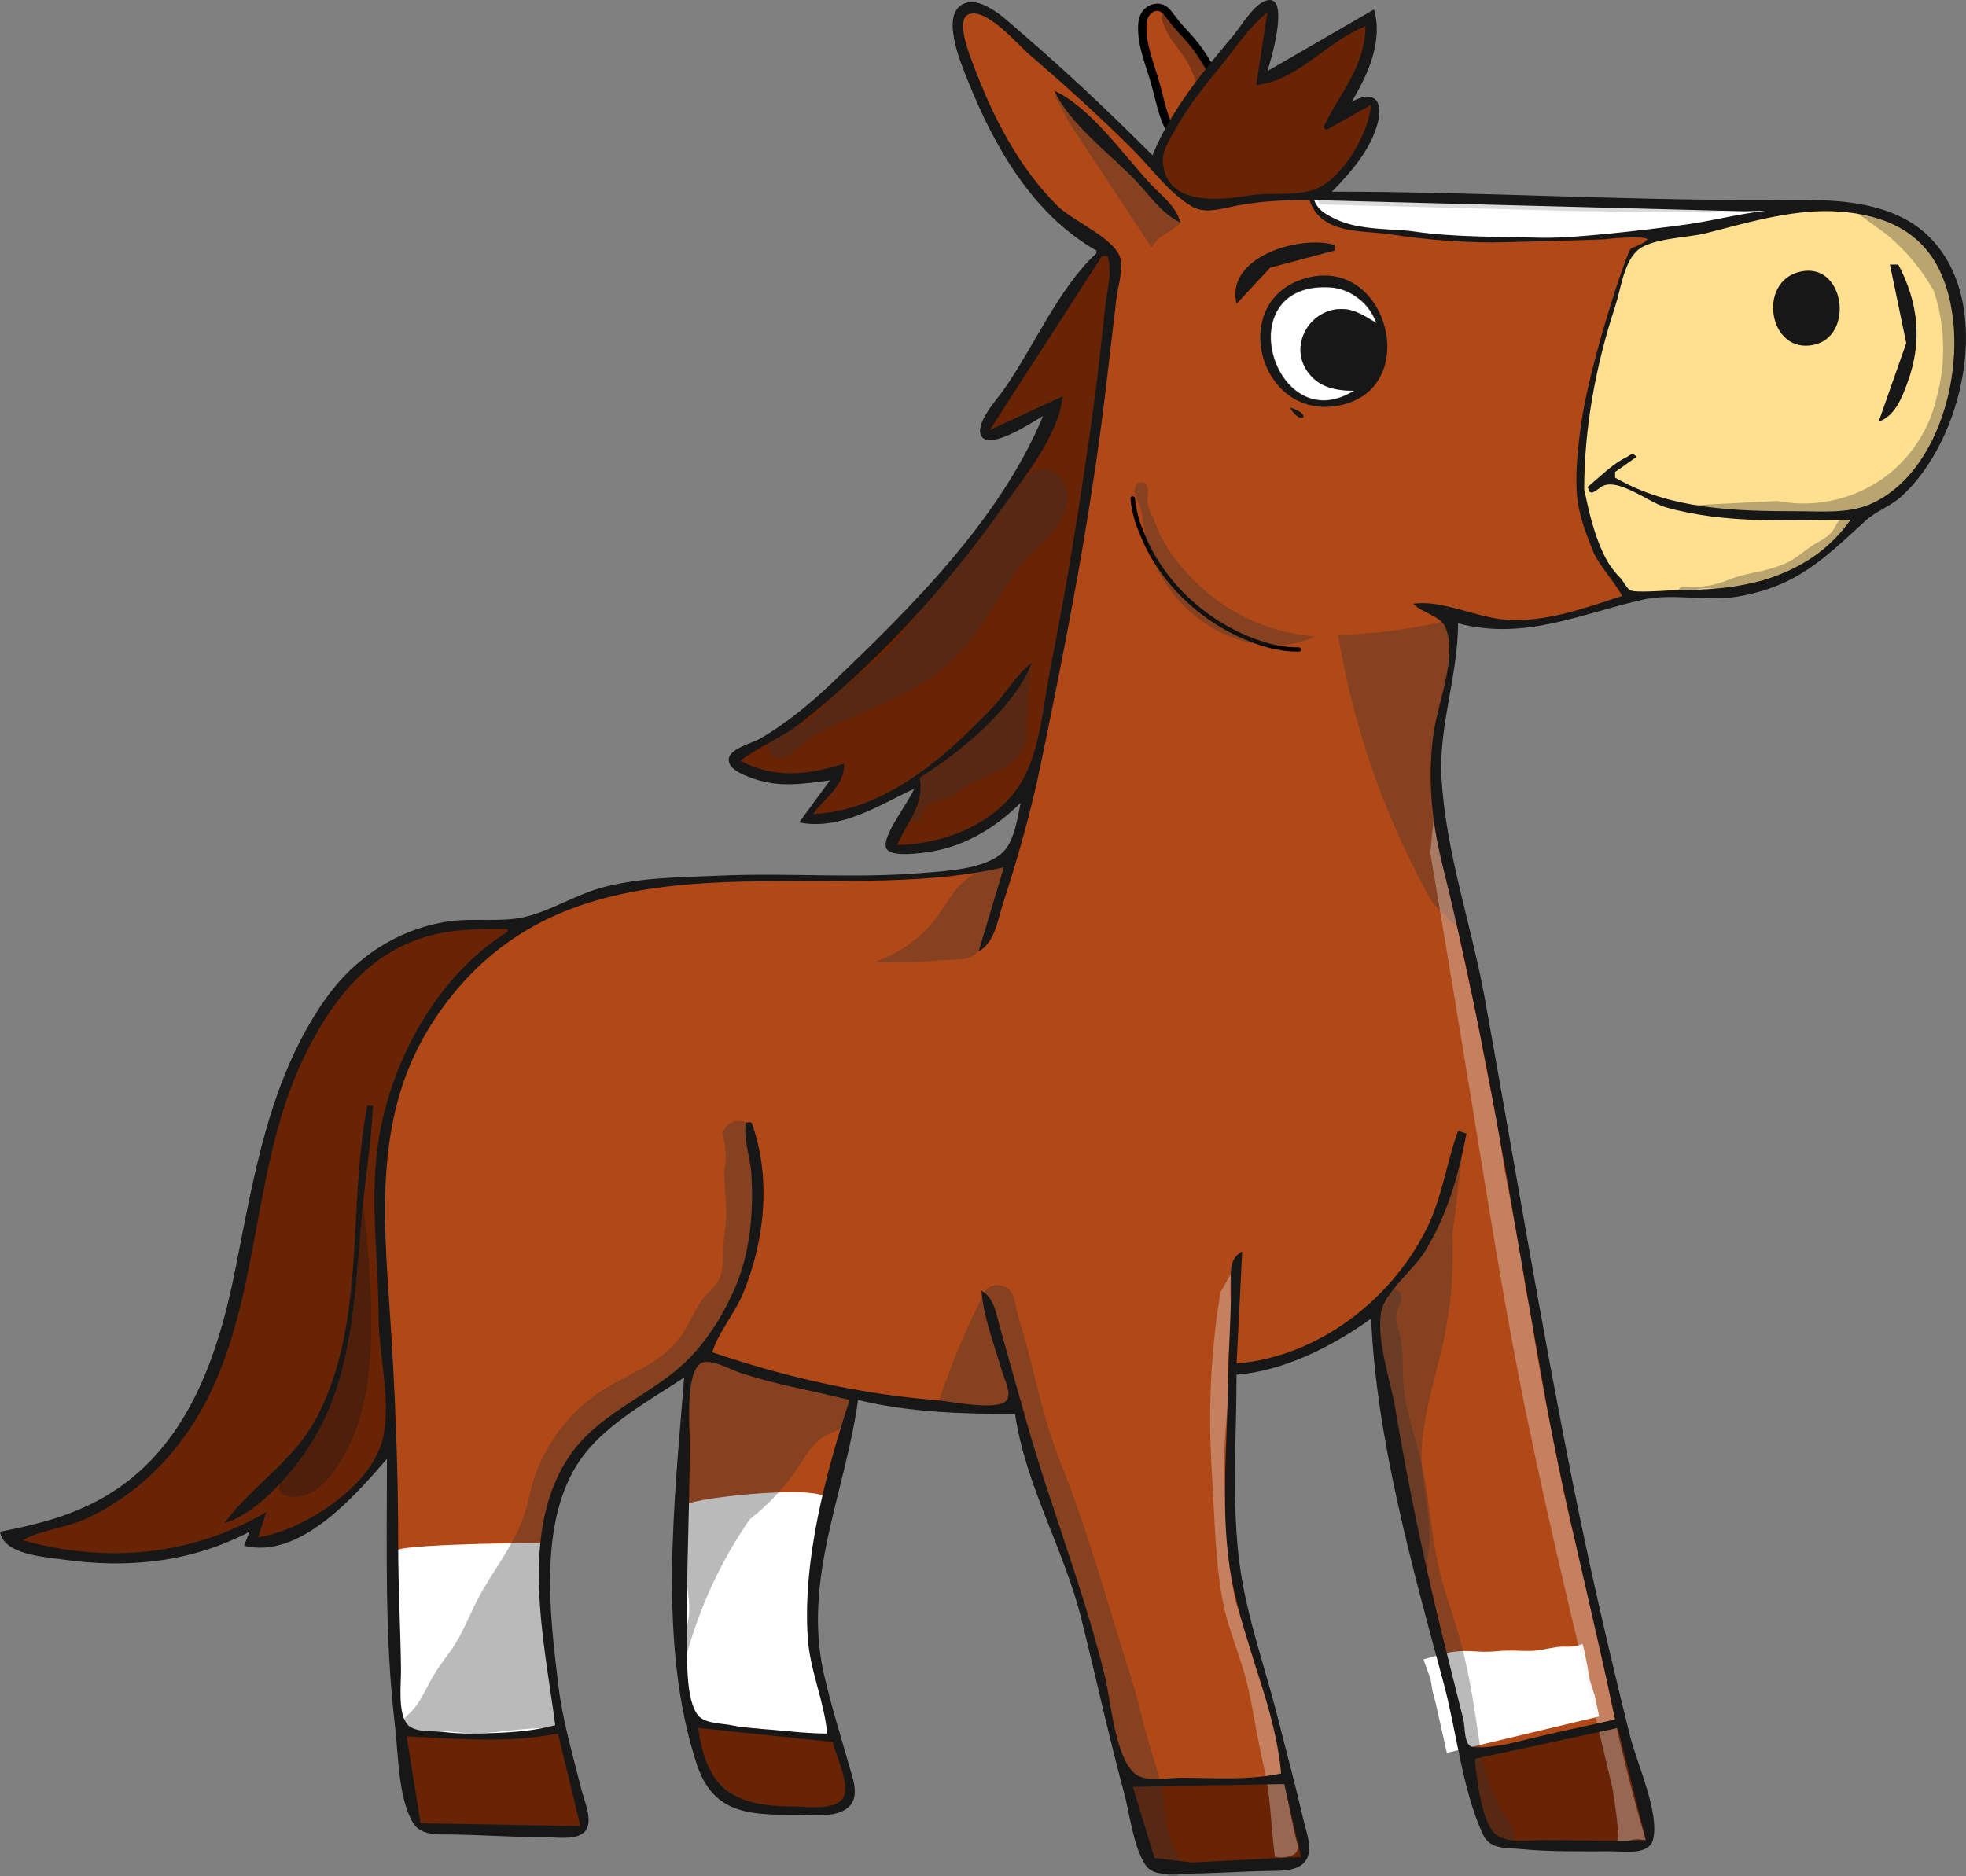 <svg width="252.116mm" height="240.651mm" viewBox="0 0 252.116 240.651" version="1.1" id="svg1"
  xml:space="preserve" xmlns="http://www.w3.org/2000/svg" xmlns:svg="http://www.w3.org/2000/svg">

  <rect x="0" y="0" width="252.116" height="240.651" fill="#808080" stroke="none"/>

  <defs id="defs1" />

  <g id="g91" transform="translate(-704.966,20.742)">
    <g id="g47" style="display:inline" transform="translate(2.993,-8.606)">
      <path
        style="fill:#692305;fill-opacity:1;stroke:none;stroke-width:0;stroke-linecap:round;stroke-linejoin:round;stroke-dasharray:none;stroke-opacity:1"
        d="m 816.682,96.322 c 0,-0.179 1.262,-2.199 1.931,-3.519 0.669,-1.319 1.184,-3.874 1.184,-4.647 0,-1.165 0.379,-0.868 2.598,-2.341 3.576,-2.375 8.723,-7.319 10.376,-10.161 2.213,-3.806 1.839,-3.289 -1.363,0.629 -5.835,7.141 -14.237,13.591 -19.954,15.357 -4.566,1.41 -7.984,2.997 -3.652,-1.717 2.25,-2.448 3.038,-3.822 1.351,-3.296 -2.374,0.741 -8.774,0.677 -10.343,-0.128 l -2.248,-1.153 3.648,-2.134 c 4.562,-2.669 9.629,-6.854 16.855,-14.312 5.885,-6.075 14.544,-17.099 18.084,-22.941 1.453,-2.397 3.378,-6.639 2.961,-7.107 -0.08,-0.09 -1.677,0.8 -3.972,1.875 -2.295,1.075 -5.507,2.452 -5.507,2.359 0,-0.327 13.993,-21.865 14.661,-22.566 0.59,-0.619 1.314,0.527 1.314,1.576 0,5.92 -6.612,48.133 -9.383,60.445 -1.645,7.31 -5.295,10.551 -10.386,12.455 -2.849,1.066 -8.156,1.874 -8.156,1.327 z"
        id="path15" />
      <path
        style="fill:#692305;fill-opacity:1;stroke:none;stroke-width:0;stroke-linecap:round;stroke-linejoin:round;stroke-dasharray:none;stroke-opacity:1"
        d="m 707.633,186.427 c -1.115,-0.759 -3.377,-0.749 -3.377,-0.96 0,-0.212 3.433,-1.445 5.105,-1.906 7.659,-2.111 14.495,-8.11 18.518,-15.982 2.975,-5.821 4.286,-10.042 6.944,-23.397 3.419,-17.177 6.269,-24.421 12.844,-31.007 4.564,-4.572 7.867,-6.062 14.393,-6.244 l 6.219,-0.226 -3.428,2.649 c -7.769,6.003 -13.761,17.016 -14.606,28.528 -0.158,2.154 -0.075,8.903 0.28,15.054 2.073,17.073 0.846,19.77 -0.181,21.675 -1.932,3.584 -8.004,8.85 -13.095,10.785 -2.543,0.966 -2.74,0.073 -1.939,-2.035 0.27,-0.709 0.661,-1.193 0.459,-1.089 -3.418,1.751 -7.039,3.14 -9.355,3.786 -3.709,1.033 -16.316,2.048 -18.781,0.37 z m 23.331,-3.418 c 2.678,-0.232 9.645,-7.885 11.672,-11.768 3.327,-6.373 4.084,-10.331 5.956,-30.494 0.422,-4.546 0.688,-8.73 0.824,-9.599 0.181,-1.155 0.636,-1.468 0.133,-1.468 -0.849,0 -0.662,1.539 -1.305,10.087 -1.302,17.309 -2.169,24.27 -5.529,30.055 -1.51,2.599 -3.644,4.975 -6.256,8.037 -2.576,3.02 -3.476,3.597 -4.44,4.424 -0.593,0.509 -1.358,0.754 -1.055,0.727 z"
        id="path29" />
      <path
        style="fill:#ffffff;fill-opacity:1;stroke:none;stroke-width:0;stroke-linecap:round;stroke-linejoin:round;stroke-dasharray:none;stroke-opacity:1"
        d="m 904.631,18.186 c -0.243,0.052 -4.235,0.37 -11.95,0.133 -14.269,-0.439 -18.251,-1.365 -20.907,-3.105 -0.713,-0.467 -1.432,-1.705 -1.342,-1.791 0.09,-0.087 11.829,0.042 24.799,0.408 12.97,0.366 31.86,1.041 33.331,1.067 2.623,0.046 1.183,-0.31 -4.302,1.068 -6.013,1.51 -19.629,2.221 -19.629,2.221 z"
        id="path14" />
      <path
        style="fill:#ffe090;fill-opacity:1;stroke:none;stroke-width:0;stroke-linecap:round;stroke-linejoin:round;stroke-dasharray:none;stroke-opacity:1"
        d="m 925.15,53.459 c -5.236,-0.334 -8.594,-1.129 -11.31,-2.102 -2.256,-0.808 -4.998,-2.116 -5.201,-2.128 -0.202,-0.012 0.38,-1.302 1.462,-1.725 l 1.099,-0.669 -0.42,-0.111 c -0.807,-0.213 -1.974,0.983 -3.006,1.851 l -2.728,2.296 -0.27,-3.088 c 0.01,-5.66 2.897,-18.734 5.438,-25.295 0.951,-2.456 2.084,-3.778 2.665,-3.778 0.187,0 4.209,-0.904 8.647,-1.877 10.844,-2.377 18.456,-2.79 22.947,-0.562 5.744,2.849 9.048,9.274 8.412,17.838 -0.576,7.751 -5.225,15.617 -10.122,18.151 -2.519,1.303 -7.816,1.786 -16.741,1.216 z"
        id="path39" />
      <path
        style="fill:#ffe090;fill-opacity:1;stroke:none;stroke-width:0;stroke-linecap:round;stroke-linejoin:round;stroke-dasharray:none;stroke-opacity:1"
        d="m 910.236,62.959 c -0.504,-1.225 -2.032,-2.575 -3.047,-4.312 -1.233,-2.109 -2.374,-7.077 -2.047,-8.82 0.402,-2.144 2.963,-0.405 6.251,1.055 6.188,2.748 9.58,3.567 20.549,3.567 3.816,0 7.717,-0.258 7.717,-0.147 0,0.423 -3.596,4.165 -5.078,5.164 -2.981,2.01 -7.228,3.333 -11.56,3.864 -6.844,0.839 -12.234,0.964 -12.784,-0.371 z"
        id="path43" />
      <path
        style="fill:#b14817;fill-opacity:1;stroke:none;stroke-width:0;stroke-linecap:round;stroke-linejoin:round;stroke-dasharray:none;stroke-opacity:1"
        d="m 850.719,216.744 c -0.189,-0.078 -1.01,-0.014 -1.698,-0.129 -2.611,-0.435 -3.494,-2.738 -4.915,-10.584 -0.979,-5.403 -2.706,-10.079 -7.015,-23.279 -1.698,-5.2 -3.76,-13.007 -4.925,-17.167 -2.731,-9.756 -2.646,-10.344 -3.404,-11.279 -1.579,-1.948 -0.539,0.533 1.732,7.754 1.713,5.443 1.143,6.205 -2.135,6.205 -2.674,0 -10.103,-0.913 -15.677,-1.838 -6.557,-1.089 -19.518,-4.467 -19.518,-5.129 0,-0.14 0.963,-2.08 1.994,-3.885 3.166,-5.542 4.057,-10.404 4.023,-16.881 -0.025,-4.706 -0.18,-8.316 -1.206,-8.509 -0.577,-0.109 -0.225,-0.213 -0.043,1.611 0.606,6.073 0.804,11.173 0.23,14.008 -1.131,5.593 -4.256,11.321 -8.088,14.94 -1.116,1.054 -4.097,3.24 -6.461,4.82 -7.061,4.719 -9.642,7.674 -11.391,13.715 -0.719,2.485 -1.025,3.291 -0.983,9.53 0.035,5.396 0.578,8.013 1.249,12.465 0.47,3.12 0.819,5.963 0.775,6.016 -0.043,0.053 -1.288,0.523 -2.874,0.826 -2.275,0.434 -4.57,0.662 -9.026,0.491 -6.367,-0.244 -7.607,-0.757 -8.126,-2.828 -0.178,-0.71 -0.135,-10.865 -0.344,-22.211 -0.209,-11.346 -0.62,-23.775 -0.912,-27.841 -1.075,-14.939 -0.824,-23.51 1.294,-30.049 3.342,-10.319 11.629,-19.379 21.417,-23.16 7.613,-2.941 11.354,-3.31 30.464,-3.679 14.416,-0.278 20.793,-0.649 24.299,-1.303 0.73,-0.136 1.546,-0.626 1.424,-0.271 -0.958,2.79 -3.241,9.967 -3.072,10.158 0.264,0.298 0.575,-0.046 1.111,-1.084 0.689,-1.333 3.659,-11.935 5.022,-17.472 2.704,-10.984 7.209,-35.336 8.895,-48.275 3.017,-23.155 3.09,-21.281 1.938,-22.65 -0.522,-0.621 -2.158,-1.595 -3.793,-2.694 -3.312,-2.227 -5.827,-4.925 -8.201,-8.497 -2.976,-4.477 -7.046,-13.551 -7.477,-16.699 -0.398,-2.901 2.124,-3.305 5.519,-0.594 5.438,4.343 11.234,10.347 16.063,15.151 4.852,4.828 8.791,8.778 11.696,7.666 1.489,-0.57 5.299,-0.641 7.38,-0.689 l 3.894,-0.09 0.733,1.32 c 1.08,1.946 2.717,2.307 9.48,3.11 8.8,1.044 13.803,0.904 19.826,0.91 2.95,0.003 6.694,-0.229 8.114,-0.322 l 4.693,-0.312 0.587,0.53 -2.368,2.499 -1.773,3.939 c -0.329,0.73 -5.996,24.264 -4.434,28.874 0.333,0.982 1.404,3.093 2.353,4.664 1.986,3.287 3.411,5.524 3.253,5.671 -0.231,0.214 -7.476,2.489 -9.213,2.844 -3.07,0.63 -7.016,0.487 -10.578,-0.448 -3.844,-1.009 -7.107,-1.696 -7.107,-1.169 0,0.197 0.571,0.246 1.618,0.837 1.139,0.643 2.284,1.514 2.482,2.036 0.563,1.481 0.364,4.973 -0.544,8.923 -1.92,8.352 -1.735,13.559 0.861,24.642 3.468,14.801 4.765,21.908 10.074,52.084 3.253,18.488 4.187,23.167 8.523,42.296 1.222,5.389 2.388,10.238 2.511,10.834 l 0.274,1.321 -3.55,1.389 c -6.11,2.391 -13.796,3.48 -15.054,2.222 -0.928,-0.928 -6.631,-24.925 -8.884,-37.305 -0.67,-3.684 -1.461,-8.338 -1.932,-10.458 -1.002,-4.513 -1.353,-7.744 -0.543,-9.315 0.312,-0.605 1.85,-2.499 3.068,-3.917 3.276,-3.814 5.249,-7.632 6.856,-14.268 0.645,-2.664 0.786,-3.236 0.457,-3.445 -0.234,-0.148 -0.405,-0.269 -0.594,-0.21 -0.189,0.059 -0.481,2.314 -1.289,5.108 -2.167,7.491 -4.48,11.183 -8.818,15.571 -4.754,4.809 -10.208,8.546 -16.974,9.069 l -1.603,0.124 0.189,-2.963 c 0.113,-1.56 0.299,-4.904 0.428,-7.334 l 0.223,-4.196 -0.425,0.31 c -0.367,0.267 -0.497,0.621 -0.586,1.041 -0.342,1.618 -1.156,29.308 -0.955,33.913 0.241,5.51 1.174,9.13 3.665,17.126 1.577,5.061 3.096,10.744 3.381,13.229 l 0.176,1.533 -2.885,0.572 c -2.649,0.525 -12.045,0.717 -12.642,0.47 z M 879.492,34.783 c 0.184,-3.255 -0.323,-7.185 -2.41,-9.272 -1.887,-1.887 -3.617,-2.422 -6.292,-2.148 -3.368,0.345 -6.012,2.455 -6.794,5.343 -0.765,2.828 0.239,6.539 2.123,8.653 6.124,6.871 13.174,-2.216 13.373,-2.576 z m -16.727,-10.676 2.139,-2.079 4.455,-1.126 c 3.128,-0.791 3.814,-0.909 3.734,-1.317 -0.084,-0.427 -0.443,-0.494 -2.944,-0.494 -3.906,0 -7.266,2.074 -8.237,3.189 -1.398,1.606 -1.057,1.82 -1.057,3.158 0,0.455 -0.384,1.153 -0.246,1.153 0.139,0 0.879,-1.243 2.156,-2.484 z"
        id="path13" />
      <path
        style="fill:#ffffff;fill-opacity:1;stroke:none;stroke-width:0.2;stroke-linecap:round;stroke-linejoin:round;stroke-dasharray:none"
        d="m 764.227,210.561 -9.741,-0.665 -1.527,-2.577 c -0.437,-0.738 -0.329,-3.162 -0.303,-4.909 0.065,-4.306 0.53,-10.015 -0.059,-12.648 -0.396,-1.77 -0.562,-2.618 0.373,-3.1 1.569,-0.809 20.8,-1 18.53,-0.807 l -0.223,2.358 0.542,9.487 c 0.289,5.064 1.628,10.562 1.63,11.274 0,1.408 -9.222,1.587 -9.222,1.587 z"
        id="path61-9" />
      <path
        style="fill:#692305;fill-opacity:1;stroke:none;stroke-width:0;stroke-linecap:round;stroke-linejoin:round;stroke-dasharray:none;stroke-opacity:1"
        d="m 798.638,219.292 c -2.634,-0.796 -4.669,-2.371 -5.855,-4.751 -0.662,-1.328 -1.001,-2.765 -1.084,-3.316 l -0.27,-1.799 8.481,0.903 c 4.346,0.463 8.629,0.775 8.804,0.789 0.437,0.035 1.813,5.006 1.813,6.281 0,1.845 -1.368,2.459 -6.017,2.415 -2.42,-0.023 -5.162,-0.307 -5.872,-0.522 z"
        id="path35" />
      <path
        style="fill:#b14817;fill-opacity:1;stroke:none;stroke-width:0;stroke-linecap:round;stroke-linejoin:round;stroke-dasharray:none;stroke-opacity:1"
        d="m 800.338,210.248 c -6.04,-0.865 -8.631,-1.248 -9.447,-2.149 -0.838,-0.926 -0.83,-2.548 -0.83,-22.324 0,-11.809 0.133,-18.56 0.673,-21.385 0.612,-3.206 2.542,-1.861 5.821,-0.804 2.214,0.714 6.167,1.859 8.708,2.429 2.541,0.57 5.514,1.234 5.706,1.408 0.191,0.174 -0.729,2.469 -1.394,4.604 -3.835,12.316 -4.162,26.173 -2.009,33.678 1.645,5.735 1.396,4.735 -2.211,4.656 -1.671,-0.036 -4.349,-0.017 -5.017,-0.113 z"
        id="path38" />
      <path
        style="fill:#ffffff;fill-opacity:1;stroke:none;stroke-width:0.2;stroke-linecap:round;stroke-linejoin:round;stroke-dasharray:none"
        d="m 799.44,209.602 -7.937,-0.749 -1.42,-3.662 c -0.342,-0.882 -0.412,-3.809 -0.39,-5.861 0.057,-5.057 0.459,-11.762 -0.052,-14.853 -0.343,-2.078 -0.488,-3.074 0.324,-3.64 1.36,-0.949 18.072,-2.648 17.863,-0.678 l -0.283,2.679 -1.238,10.961 c -0.668,5.914 2.111,15.423 2.113,16.259 0,1.654 -8.98,-0.456 -8.98,-0.456 z"
        id="path61-9-7" />
      <path
        style="fill:#692305;fill-opacity:1;stroke:none;stroke-width:0;stroke-linecap:round;stroke-linejoin:round;stroke-dasharray:none;stroke-opacity:1"
        d="m 755.853,222.09 c -0.342,-0.554 -2.193,-11.471 -1.979,-11.679 0.095,-0.093 8.453,0.652 10.164,0.495 l 9.698,-0.886 1.263,5.144 c 0.606,2.468 1.355,6.101 1.496,6.639 0.25,0.955 -0.584,0.573 -10.115,0.573 -5.364,0 -10.391,-0.067 -10.527,-0.286 z"
        id="path30" />
      <path
        style="fill:#692305;fill-opacity:1;stroke:none;stroke-width:0;stroke-linecap:round;stroke-linejoin:round;stroke-dasharray:none;stroke-opacity:1"
        d="m 850.88,226.554 c -1.854,-0.423 -1.348,-0.532 -2.579,-4.527 -0.68,-2.207 -1.741,-4.907 -1.619,-5.028 0.122,-0.122 5.593,0.008 10.566,-0.177 8.617,-0.321 9.594,-0.675 9.858,0.206 0.152,0.508 0.779,3.075 1.2,4.926 0.931,4.099 2.086,4.597 -2.965,4.607 -2.033,0.004 -7.085,0.226 -8.662,0.337 -1.577,0.111 -2.962,0.303 -3.987,0.069 z"
        id="path36" />
      <path
        style="fill:#692305;fill-opacity:1;stroke:none;stroke-width:0;stroke-linecap:round;stroke-linejoin:round;stroke-dasharray:none;stroke-opacity:1"
        d="m 893.943,223.693 c -1.2,-0.841 -2.219,-3.368 -3.042,-7.036 l -0.735,-3.274 4.286,-0.857 c 1.62,-0.324 5.395,-1.097 8.54,-1.804 3.516,-0.79 6.898,-1.669 7.152,-1.388 0.335,0.371 3.207,13.768 3.207,14.664 0,0.141 -4.616,0.393 -9.37,0.393 -6.904,0 -9.204,-0.115 -10.037,-0.699 z"
        id="path37" />
      <path
        style="opacity:1;fill:#b14817;fill-opacity:1;stroke:#000000;stroke-width:0.935;stroke-linecap:round;stroke-linejoin:round;stroke-dasharray:none;stroke-opacity:1"
        d="m 849.463,4.218 c -0.508,-0.548 -1.063,-1.052 -1.566,-1.605 -1.395,-1.535 -2.351,-3.406 -3.476,-5.149 -1.328,-2.059 -2.925,-4.001 -3.68,-6.332 -0.193,-0.598 -0.328,-1.245 -0.159,-1.85 0.085,-0.302 0.247,-0.587 0.485,-0.792 0.238,-0.205 0.553,-0.326 0.866,-0.305 0.188,0.013 0.369,0.075 0.537,0.161 0.167,0.086 0.321,0.195 0.472,0.307 0.396,0.294 0.775,0.61 1.17,0.904 0.765,0.568 1.59,1.049 2.369,1.597 3.918,2.755 6.526,7.064 10.42,9.852 0.516,0.369 1.056,0.713 1.501,1.166 0.222,0.226 0.419,0.48 0.565,0.762 0.145,0.282 0.238,0.593 0.249,0.91 0.012,0.353 -0.077,0.705 -0.224,1.027 -0.147,0.322 -0.349,0.615 -0.57,0.891 -0.822,1.03 -1.891,1.833 -2.977,2.58 -0.927,0.638 -1.876,1.245 -2.844,1.819 -0.505,-2.209 -1.599,-4.28 -3.14,-5.942 z"
        id="path89" transform="matrix(1.089,0.303,-0.375,0.947,-70.437,-255.05)" />
      <path
        style="opacity:0.342;fill:#1a1a1a;fill-opacity:1;stroke:none;stroke-width:1;stroke-linecap:round;stroke-linejoin:round;stroke-dasharray:none;stroke-opacity:1"
        d="m 850.813,-9.803 c 0.223,0.812 0.558,1.593 0.991,2.315 0.601,1.001 1.384,1.881 2.022,2.858 0.643,0.986 1.137,2.072 1.423,3.214 0.068,0.273 0.127,0.554 0.272,0.795 0.189,0.313 0.522,0.534 0.884,0.585 0.361,0.052 0.744,-0.066 1.013,-0.313 0.269,-0.247 0.42,-0.617 0.399,-0.982 -0.021,-0.365 -0.212,-0.716 -0.507,-0.931 l -2.429,-3.617 -3.865,-4.623 -0.202,0.699 z"
        id="path90" transform="translate(0.094,-0.047)" />
      <path
        style="fill:#692305;fill-opacity:1;stroke:none;stroke-width:0;stroke-linecap:round;stroke-linejoin:round;stroke-dasharray:none;stroke-opacity:1"
        d="m 854.268,13.302 c -1.555,-0.294 -3.821,-2.988 -3.821,-4.613 0,-0.746 0.588,-3.088 1.21,-4.23 1.155,-2.12 12.784,-15.9 13.102,-15.589 0.097,0.094 -0.389,3.399 -0.718,5.595 -0.329,2.197 -0.696,3.466 -0.542,3.615 0.608,0.592 3.485,-0.857 8.129,-3.887 3.921,-2.558 6.56,-3.866 6.699,-3.199 0.241,1.154 -2.041,5.978 -4.331,9.799 -1.063,1.773 -1.778,2.979 -1.636,3.202 0.141,0.223 0.946,-0.428 2.384,-1.165 1.438,-0.738 2.925,-1.704 3.123,-1.793 0.084,-0.038 0.587,-0.247 0.725,0.021 0.183,0.355 -0.025,1.282 -0.261,1.946 -0.054,2.84 -4.521,7.91 -6.386,8.851 -2.079,1.048 -14.426,2.06 -17.676,1.446 z"
        id="path22" />
      <path
        style="fill:#ffffff;fill-opacity:1;stroke:none;stroke-width:0.95;stroke-linecap:round;stroke-linejoin:round;stroke-dasharray:none"
        d="m -5852.713,-1008.374 c 4.028,-0.971 8.172,-1.459 12.315,-1.449 4.109,0.01 8.207,0.507 12.316,0.483 4.274,-0.025 8.526,-0.612 12.798,-0.725 5.797,-0.152 11.616,0.572 17.387,0 5.59,-0.554 11.045,-2.316 16.662,-2.415 1.61,-0.028 3.221,0.081 4.83,0 2.418,-0.121 4.813,-0.675 7.039,-1.627 l 1.118,3.948 c 0.683,3.255 1.323,6.518 1.92,9.79 0.503,2.758 0.975,5.521 1.415,8.29 l 3.026,9.514 2.69,12.54 -92.597,22.105 -6.771,-30.233 -1.903,-7.196 -1.263,-7.516 -4.279,-11.877 13.298,-3.632 z"
        id="path12-3" transform="matrix(0.211,0,0,0.211,2122.241,412.697)" />
      <path
        style="fill:#ffffff;fill-opacity:1;stroke:none;stroke-width:0;stroke-linecap:round;stroke-linejoin:round;stroke-dasharray:none;stroke-opacity:1"
        d="m 870.706,39.106 c -1.228,-0.222 -2.381,-0.882 -3.371,-1.929 -1.981,-2.096 -2.86,-5.445 -2.112,-8.058 0.49,-1.714 1.518,-2.946 3.071,-3.68 1.047,-0.495 2.076,-0.702 3.487,-0.702 1.021,2.44e-4 1.475,0.057 2.197,0.275 1.43,0.432 2.859,1.497 3.69,2.752 0.315,0.475 0.747,1.329 0.698,1.378 -0.019,0.019 -0.387,-0.176 -0.817,-0.433 -0.93,-0.555 -1.501,-0.823 -2.207,-1.039 -0.457,-0.139 -0.625,-0.159 -1.372,-0.157 -0.743,0.001 -0.918,0.022 -1.386,0.163 -1.37,0.413 -2.487,1.291 -3.165,2.487 -1.137,2.005 -0.863,4.297 0.715,5.984 1.068,1.142 2.514,1.71 4.652,1.827 l 0.755,0.042 -0.603,0.313 c -1.46,0.759 -2.884,1.02 -4.23,0.776 z"
        id="path44" />
      <path
        style="opacity:0.161;fill:#1a1a1a;fill-opacity:1;stroke:none;stroke-width:1;stroke-linecap:round;stroke-linejoin:round;stroke-dasharray:none;stroke-opacity:1"
        d="m 871.258,14.124 32.442,0.851 18.164,0.197 1.682,-0.361 c -0.132,0.029 -0.265,0.05 -0.399,0.063 -0.321,0.031 -0.645,0.015 -0.967,0 -8.535,-0.406 -17.08,-0.531 -25.623,-0.695 -8.531,-0.164 -17.061,-0.366 -25.59,-0.607 z"
        id="path91" transform="translate(-0.047,-0.047)" />
    </g>
    <path
      style="fill:none;stroke:#000000;stroke-width:2.243;stroke-linecap:round;stroke-linejoin:round;stroke-dasharray:none;stroke-opacity:1"
      d="m -5402.926,-7129.525 c 0.334,2.377 0.813,4.733 1.434,7.051 0.902,3.364 2.103,6.648 3.585,9.8 10.739,25.54 33.096,45.921 59.517,54.259 4.322,1.364 8.755,2.423 13.266,2.868 2.779,0.274 5.58,0.314 8.366,0.12"
      id="path21-5" transform="matrix(0.259,0.015,-0.014,0.244,2149.768,1863.834)" />
    <path style="display:inline;opacity:0.338;fill:#333333;stroke-width:0;stroke-linecap:round;stroke-linejoin:round"
      d="m 882.272,60.306 c -1.895,0.213 -3.799,0.347 -5.706,0.403 1.671,10.108 4.841,19.968 9.375,29.155 0.556,1.126 1.132,2.242 1.705,3.359 0.434,0.845 0.878,1.706 1.55,2.377 0.458,0.457 1.016,0.819 1.395,1.344 0.145,0.2 0.264,0.425 0.454,0.584 0.095,0.079 0.207,0.14 0.329,0.161 0.122,0.021 0.253,-9.34e-4 0.354,-0.073 0.068,-0.049 0.119,-0.118 0.152,-0.195 0.033,-0.077 0.047,-0.161 0.048,-0.245 0.002,-0.167 -0.048,-0.33 -0.096,-0.49 -2.886,-9.539 -2.469,-19.748 -1.447,-29.662 0.205,-1.988 0.433,-3.974 0.684,-5.956 l -1.122,-2.06 c -2.532,0.576 -5.096,1.009 -7.676,1.299 z"
      id="path86" />
    <path style="display:inline;opacity:0.338;fill:#ececec;stroke-width:0;stroke-linecap:round;stroke-linejoin:round"
      d="m 888.791,84.426 c 1.222,5.322 2.398,10.655 3.53,15.997 0.304,1.435 0.604,2.87 0.918,4.303 0.447,2.044 0.921,4.084 1.315,6.139 0.217,1.131 0.41,2.266 0.621,3.398 0.376,2.015 0.81,4.018 1.206,6.029 0.583,2.966 1.083,5.948 1.498,8.942 l 0.683,3.458 c 0.256,1.395 0.51,2.79 0.762,4.186 0.23,1.27 0.458,2.541 0.685,3.811 l 0.607,3.914 0.607,2.933 c 0.36,2.518 0.765,5.029 1.214,7.532 0.37,2.058 0.77,4.111 1.176,6.162 0.379,1.917 0.762,3.834 1.15,5.749 0.282,1.541 0.593,3.077 0.932,4.607 0.881,3.969 1.953,7.894 2.817,11.867 0.239,1.101 0.463,2.205 0.694,3.307 0.508,2.42 1.057,4.833 1.644,7.235 0.379,1.935 0.781,3.866 1.206,5.792 1.156,5.237 2.485,10.435 3.983,15.585 -0.679,-0.263 -1.454,-0.27 -2.138,-0.018 -0.254,0.093 -0.499,0.222 -0.768,0.253 -0.134,0.016 -0.273,0.006 -0.399,-0.044 -0.126,-0.05 -0.237,-0.142 -0.295,-0.264 -0.041,-0.086 -0.055,-0.185 -0.039,-0.279 0.016,-0.094 0.062,-0.183 0.13,-0.25 -0.053,-0.622 -0.114,-1.243 -0.183,-1.864 -0.16,-1.449 -0.361,-2.893 -0.603,-4.33 -0.534,-2.246 -1.07,-4.491 -1.608,-6.736 -3.683,-15.386 -7.436,-30.762 -10.452,-46.293 -2.173,-11.187 -3.961,-22.444 -5.788,-33.693 -1.797,-11.062 -3.631,-22.117 -5.503,-33.166 z"
      id="path8" />
    <path style="display:inline;opacity:0.338;fill:#333333;stroke-width:0;stroke-linecap:round;stroke-linejoin:round"
      d="m 851.555,41.136 c 0.178,0.056 0.328,0.183 0.43,0.339 0.102,0.156 0.157,0.339 0.181,0.523 0.047,0.369 -0.029,0.742 -0.051,1.114 -0.053,0.894 0.218,1.803 0.751,2.522 0.405,1.277 0.963,2.505 1.658,3.65 0.717,1.181 1.578,2.271 2.503,3.298 1.06,1.176 2.209,2.274 3.456,3.249 3.742,2.927 8.368,4.707 13.107,5.044 -0.776,0.374 -1.593,0.661 -2.431,0.856 -2.53,0.587 -5.216,0.311 -7.671,-0.537 -3.092,-1.067 -5.861,-3.035 -7.921,-5.576 -2.06,-2.54 -3.411,-5.643 -3.915,-8.875 -0.145,-0.93 -0.225,-1.885 -0.588,-2.753 -0.119,-0.285 -0.268,-0.557 -0.39,-0.84 -0.123,-0.283 -0.221,-0.583 -0.232,-0.892 -0.011,-0.309 0.073,-0.63 0.278,-0.861 0.103,-0.116 0.234,-0.206 0.381,-0.255 0.147,-0.048 0.308,-0.053 0.456,-0.007 z"
      id="path49" />
    <path style="display:inline;opacity:0.338;fill:#333333;stroke-width:0;stroke-linecap:round;stroke-linejoin:round"
      d="m 795.662,153.892 -0.572,0.163 0.546,-0.163 c 0.185,0.042 0.371,0.085 0.556,0.129 0.584,0.139 1.167,0.286 1.731,0.491 0.615,0.223 1.204,0.512 1.809,0.762 0.749,0.31 1.524,0.561 2.313,0.749 l 3.54,0.917 c 1.195,0.336 2.402,0.629 3.617,0.878 1.266,0.26 2.542,0.474 3.798,0.775 0.288,0.069 0.581,0.145 0.827,0.31 0.246,0.165 0.433,0.414 0.537,0.692 0.104,0.278 0.126,0.584 0.079,0.876 -0.094,0.586 -0.458,1.102 -0.91,1.486 -0.905,0.767 -2.126,1.046 -3.115,1.701 -1.286,0.85 -2.073,2.252 -2.92,3.54 -1.732,2.635 -3.897,4.984 -6.382,6.925 -1.847,2.672 -3.466,5.502 -4.832,8.449 -1.275,2.752 -2.331,5.607 -3.152,8.527 -0.1,-0.018 -0.196,-0.053 -0.284,-0.103 -0.214,-0.123 -0.368,-0.337 -0.446,-0.571 -0.077,-0.234 -0.083,-0.488 -0.043,-0.732 0.08,-0.487 0.329,-0.927 0.514,-1.384 0.473,-1.167 0.532,-2.463 0.435,-3.718 -0.098,-1.255 -0.345,-2.495 -0.461,-3.749 -0.255,-2.751 0.121,-5.514 0.336,-8.268 0.267,-3.421 0.284,-6.861 0.052,-10.284 l 0.077,-4.082 c -0.247,-0.588 -0.31,-1.251 -0.177,-1.875 0.133,-0.623 0.461,-1.204 0.926,-1.639 0.442,-0.414 1.006,-0.696 1.602,-0.801 z"
      id="path50" />
    <path style="display:inline;opacity:0.338;fill:#333333;stroke-width:0;stroke-linecap:round;stroke-linejoin:round"
      d="m 831.267,144.849 c 0.399,-0.494 1.031,-0.791 1.666,-0.781 0.635,0.01 1.258,0.326 1.641,0.833 0.411,0.544 0.531,1.245 0.672,1.912 0.298,1.415 0.738,2.796 1.137,4.186 1.201,4.186 2.032,8.478 3.411,12.609 0.687,2.058 1.507,4.068 2.274,6.098 1.764,4.668 3.248,9.437 4.703,14.211 0.788,2.585 1.567,5.173 2.377,7.751 0.63,2.007 1.279,4.01 1.809,6.046 0.268,1.031 0.505,2.07 0.775,3.101 0.386,1.477 0.838,2.935 1.292,4.393 0.224,0.719 0.448,1.438 0.62,2.17 0.395,1.679 0.514,3.408 0.781,5.112 0.267,1.704 0.7,3.421 1.648,4.862 0.162,0.246 0.338,0.483 0.466,0.748 0.128,0.265 0.206,0.564 0.154,0.854 -0.032,0.182 -0.115,0.354 -0.233,0.496 -0.118,0.142 -0.27,0.255 -0.438,0.332 -0.336,0.154 -0.728,0.161 -1.084,0.061 -0.356,-0.1 -0.677,-0.3 -0.957,-0.542 -0.279,-0.242 -0.519,-0.525 -0.751,-0.813 -0.397,-0.491 -0.774,-1.001 -1.085,-1.55 -0.86,-1.52 -1.172,-3.283 -1.412,-5.013 -0.239,-1.73 -0.425,-3.492 -1.069,-5.116 -0.307,-0.774 -0.714,-1.505 -1.034,-2.274 -0.825,-1.982 -1.05,-4.153 -1.499,-6.253 -0.36,-1.683 -0.867,-3.332 -1.24,-5.013 -0.523,-2.356 -0.784,-4.774 -1.499,-7.08 -0.536,-1.73 -1.321,-3.371 -1.964,-5.064 -0.88,-2.318 -1.493,-4.727 -2.274,-7.08 -0.979,-2.948 -2.224,-5.815 -2.946,-8.837 -0.427,-1.789 -0.669,-3.626 -1.24,-5.374 -0.504,-1.542 -1.256,-2.99 -1.86,-4.496 -0.477,-1.188 -0.86,-2.412 -1.292,-3.617 -0.423,-1.18 -0.893,-2.347 -1.189,-3.566 -0.262,-1.081 -0.384,-2.195 -0.362,-3.307 z"
      id="path51" />
    <path style="display:inline;opacity:0.338;fill:#333333;stroke-width:0;stroke-linecap:round;stroke-linejoin:round"
      d="m 882.861,146.053 c 0.107,-0.246 0.153,-0.515 0.251,-0.765 0.049,-0.125 0.111,-0.246 0.196,-0.35 0.085,-0.104 0.194,-0.19 0.321,-0.236 0.142,-0.051 0.301,-0.049 0.443,-0.001 0.143,0.048 0.269,0.14 0.365,0.256 0.192,0.232 0.257,0.55 0.233,0.85 -0.024,0.3 -0.129,0.588 -0.245,0.866 -0.116,0.278 -0.245,0.552 -0.322,0.844 -0.137,0.523 -0.099,1.077 0.006,1.607 0.104,0.53 0.273,1.046 0.396,1.572 0.478,2.036 0.271,4.164 0.438,6.248 0.269,3.345 1.498,6.526 2.266,9.793 1.077,4.583 1.246,9.343 2.339,13.922 0.682,2.857 1.716,5.616 2.521,8.441 0.986,3.457 1.626,7.004 2.156,10.56 0.331,2.22 0.621,4.452 1.174,6.628 0.553,2.176 1.381,4.308 2.7,6.125 0.358,0.494 0.76,0.977 0.94,1.56 0.09,0.292 0.121,0.605 0.056,0.903 -0.066,0.298 -0.233,0.579 -0.484,0.752 -0.251,0.173 -0.572,0.23 -0.873,0.181 -0.301,-0.049 -0.58,-0.198 -0.808,-0.4 -0.369,-0.327 -0.6,-0.776 -0.84,-1.206 -0.559,-1 -1.214,-1.957 -1.608,-3.033 -0.356,-0.971 -0.487,-2.007 -0.621,-3.033 -0.213,-1.631 -0.438,-3.265 -0.84,-4.86 -0.31,-1.227 -0.723,-2.425 -1.023,-3.654 -0.567,-2.322 -0.725,-4.727 -1.279,-7.052 -0.578,-2.429 -1.58,-4.735 -2.302,-7.125 -1.123,-3.716 -1.561,-7.598 -2.339,-11.401 -0.493,-2.411 -1.123,-4.793 -1.79,-7.162 -0.899,-3.191 -1.876,-6.406 -1.973,-9.72 -0.043,-1.467 0.085,-2.958 -0.256,-4.385 -0.141,-0.589 -0.359,-1.156 -0.585,-1.717 -0.191,-0.476 -0.389,-0.953 -0.483,-1.457 -0.093,-0.504 -0.075,-1.044 0.154,-1.503 0.2,-0.401 0.542,-0.71 0.872,-1.013 0.331,-0.303 0.666,-0.622 0.845,-1.033 z"
      id="path53" />
    <path style="display:inline;opacity:0.338;fill:#333333;stroke-width:0;stroke-linecap:round;stroke-linejoin:round"
      d="m 946.807,9.252 c 1.418,1.17 2.713,2.489 3.857,3.928 0.854,1.074 1.624,2.215 2.301,3.408 0.952,2.887 1.341,5.959 1.137,8.992 -0.109,1.625 -0.387,3.238 -0.827,4.806 -0.854,3.699 -2.96,7.097 -5.891,9.508 -3.968,3.265 -9.432,4.631 -14.469,3.617 l -13.177,0.672 c 1.459,0.396 2.945,0.69 4.444,0.878 2.773,0.349 5.577,0.339 8.372,0.31 2.189,-0.023 4.379,-0.057 6.563,-0.207 2.1,-0.144 4.212,-0.398 6.201,-1.085 1.304,-0.451 2.55,-1.09 3.617,-1.964 1.807,-1.48 3.017,-3.554 4.082,-5.633 1.138,-2.219 2.162,-4.512 2.791,-6.925 0.779,-2.991 0.937,-6.136 0.517,-9.198 -0.313,-2.282 -0.946,-4.523 -1.912,-6.615 -0.809,-1.752 -1.868,-3.416 -3.307,-4.703 -2.197,-1.964 -5.251,-2.933 -8.179,-2.594 z"
      id="path54" />
    <path style="display:inline;opacity:0.338;fill:#333333;stroke-width:0;stroke-linecap:round;stroke-linejoin:round"
      d="m 942.113,46.095 c 0.061,0.136 0.064,0.294 0.026,0.438 -0.038,0.144 -0.117,0.275 -0.214,0.389 -0.194,0.227 -0.456,0.383 -0.69,0.568 -0.507,0.401 -0.884,0.941 -1.344,1.395 -0.746,0.738 -1.69,1.235 -2.532,1.86 -0.623,0.463 -1.193,0.999 -1.86,1.395 -0.992,0.589 -2.142,0.837 -3.256,1.137 -1.058,0.284 -2.101,0.622 -3.152,0.93 -1.129,0.331 -2.285,0.631 -3.462,0.62 -0.603,-0.006 -1.202,-0.093 -1.804,-0.108 -0.602,-0.016 -1.223,0.045 -1.761,0.315 -0.181,0.091 -0.35,0.204 -0.527,0.301 -0.178,0.097 -0.368,0.179 -0.569,0.2 -0.101,0.011 -0.203,0.006 -0.301,-0.02 -0.098,-0.025 -0.191,-0.072 -0.267,-0.139 -0.076,-0.067 -0.134,-0.155 -0.162,-0.252 -0.027,-0.097 -0.023,-0.204 0.017,-0.297 0.035,-0.08 0.095,-0.148 0.167,-0.198 0.072,-0.05 0.155,-0.082 0.24,-0.101 0.171,-0.038 0.348,-0.022 0.523,-0.01 1.48,0.102 2.98,-0.064 4.393,-0.517 0.68,-0.218 1.337,-0.501 2.015,-0.723 1.331,-0.436 2.727,-0.631 4.082,-0.982 1.119,-0.29 2.218,-0.69 3.204,-1.292 0.918,-0.561 1.725,-1.287 2.635,-1.86 0.462,-0.291 0.95,-0.541 1.405,-0.843 0.456,-0.301 0.885,-0.661 1.179,-1.121 0.151,-0.237 0.265,-0.497 0.408,-0.738 0.144,-0.242 0.326,-0.471 0.573,-0.605 0.176,-0.095 0.383,-0.137 0.578,-0.095 0.098,0.021 0.191,0.062 0.27,0.122 0.079,0.06 0.144,0.14 0.185,0.231 z"
      id="path55" />
    <path style="display:inline;opacity:0.338;fill:#333333;stroke-width:0;stroke-linecap:round;stroke-linejoin:round"
      d="m 856.296,7.875 c -0.39,0.378 -0.819,0.715 -1.279,1.005 -0.352,0.222 -0.722,0.416 -1.06,0.658 -0.536,0.384 -0.986,0.887 -1.308,1.463 l -10.312,-15.586 c -0.252,-0.443 -0.502,-0.888 -0.749,-1.334 -0.396,-0.715 -0.786,-1.434 -1.169,-2.156 -0.057,-0.059 -0.088,-0.141 -0.085,-0.223 0.003,-0.082 0.042,-0.161 0.103,-0.215 0.064,-0.056 0.152,-0.083 0.236,-0.073 0.084,0.01 0.163,0.057 0.212,0.127 0.049,0.069 0.067,0.16 0.048,0.242 -0.019,0.083 -0.074,0.156 -0.149,0.197 0.192,0.282 0.387,0.562 0.585,0.84 0.413,0.582 0.836,1.157 1.279,1.717 0.394,0.498 0.803,0.985 1.242,1.443 0.546,0.569 1.137,1.092 1.717,1.626 0.634,0.583 1.255,1.18 1.864,1.79 l 1.754,1.574 0.895,0.925 c 0.358,0.344 0.705,0.699 1.042,1.064 0.359,0.39 0.706,0.792 1.06,1.188 0.703,0.787 1.432,1.551 2.186,2.291 0.253,0.263 0.542,0.491 0.857,0.676 0.249,0.146 0.516,0.267 0.739,0.45 0.11,0.09 0.209,0.195 0.292,0.311 z"
      id="path56" />
    <path style="display:inline;opacity:0.338;fill:#333333;stroke-width:0;stroke-linecap:round;stroke-linejoin:round"
      d="m 837.185,64.75 c -0.321,2.116 -0.492,4.255 -0.512,6.395 -0.007,0.788 0.006,1.578 -0.083,2.36 -0.089,0.783 -0.286,1.565 -0.684,2.244 -0.674,1.147 -1.859,1.899 -3.066,2.457 -1.208,0.559 -2.488,0.973 -3.621,1.672 -0.952,0.588 -1.798,1.375 -2.85,1.754 -0.53,0.191 -1.095,0.271 -1.629,0.449 -0.267,0.089 -0.528,0.203 -0.76,0.363 -0.232,0.159 -0.436,0.366 -0.57,0.614 -0.101,0.187 -0.16,0.393 -0.226,0.596 -0.065,0.202 -0.139,0.406 -0.263,0.578 -0.062,0.086 -0.137,0.164 -0.225,0.224 -0.088,0.06 -0.188,0.103 -0.294,0.117 -0.105,0.014 -0.215,-4.89e-4 -0.311,-0.048 -0.095,-0.047 -0.175,-0.127 -0.216,-0.225 -0.037,-0.089 -0.042,-0.19 -0.022,-0.285 0.02,-0.095 0.062,-0.184 0.116,-0.264 0.107,-0.161 0.256,-0.289 0.381,-0.437 0.234,-0.277 0.382,-0.619 0.471,-0.97 0.089,-0.352 0.123,-0.715 0.15,-1.076 0.048,-0.632 0.077,-1.266 0.073,-1.9 -0.001,-0.171 -0.005,-0.345 0.036,-0.512 0.052,-0.21 0.173,-0.399 0.328,-0.549 0.155,-0.151 0.342,-0.266 0.538,-0.357 0.392,-0.182 0.821,-0.272 1.217,-0.446 0.949,-0.416 1.623,-1.265 2.412,-1.937 0.813,-0.693 1.771,-1.213 2.521,-1.973 0.536,-0.543 0.95,-1.193 1.425,-1.79 1.047,-1.317 2.391,-2.38 3.398,-3.727 0.3,-0.4 0.567,-0.823 0.84,-1.242 0.459,-0.705 0.935,-1.399 1.425,-2.083 z"
      id="path65" />
    <path style="display:inline;opacity:0.338;fill:#333333;stroke-width:0;stroke-linecap:round;stroke-linejoin:round"
      d="m 837.222,39.464 c 0.551,-0.381 1.258,-0.517 1.918,-0.403 0.66,0.114 1.27,0.47 1.722,0.964 0.452,0.494 0.749,1.122 0.882,1.779 0.133,0.657 0.104,1.341 -0.046,1.995 -0.299,1.306 -1.067,2.461 -1.954,3.466 -0.886,1.005 -1.901,1.889 -2.815,2.869 -3.438,3.682 -5.351,8.578 -8.77,12.278 -3.086,3.341 -7.222,5.514 -11.401,7.308 -3.359,1.442 -6.879,2.728 -9.647,5.116 -0.399,0.345 -0.787,0.714 -1.254,0.959 -0.234,0.122 -0.487,0.212 -0.749,0.243 -0.262,0.031 -0.534,8.56e-4 -0.775,-0.106 -0.272,-0.12 -0.498,-0.337 -0.639,-0.599 -0.141,-0.262 -0.196,-0.567 -0.165,-0.863 0.044,-0.42 0.257,-0.811 0.551,-1.114 0.294,-0.303 0.665,-0.523 1.054,-0.686 0.778,-0.327 1.633,-0.439 2.415,-0.757 0.891,-0.362 1.657,-0.979 2.34,-1.656 0.683,-0.678 1.296,-1.423 1.972,-2.107 1.801,-1.823 4.017,-3.18 5.92,-4.896 1.521,-1.372 2.83,-2.963 4.056,-4.604 1.379,-1.845 2.664,-3.767 4.202,-5.481 1.447,-1.613 3.115,-3.041 4.348,-4.823 0.847,-1.224 1.471,-2.591 2.339,-3.8 0.997,-1.39 2.292,-2.539 3.362,-3.873 0.346,-0.432 0.677,-0.891 1.133,-1.206 z"
      id="path66" transform="translate(0,0.413)" />
    <path style="display:inline;opacity:0.338;fill:#333333;stroke-width:0;stroke-linecap:round;stroke-linejoin:round"
      d="m 800.644,123.234 c -0.418,-0.199 -0.901,-0.258 -1.355,-0.167 -0.454,0.091 -0.876,0.333 -1.185,0.679 -0.24,0.269 -0.412,0.599 -0.493,0.95 0.193,0.618 0.322,1.256 0.384,1.9 0.09,0.945 0.034,1.904 -0.164,2.832 0.015,0.725 0.046,1.45 0.091,2.174 0.087,1.394 0.23,2.79 0.146,4.184 -0.071,1.18 -0.304,2.346 -0.365,3.526 -0.037,0.718 -0.01,1.438 -0.067,2.155 -0.056,0.716 -0.201,1.44 -0.554,2.066 -0.432,0.765 -1.142,1.327 -1.717,1.991 -1.251,1.443 -1.849,3.335 -2.923,4.915 -0.983,1.446 -2.348,2.598 -3.819,3.544 -2.092,1.346 -4.416,2.302 -6.504,3.654 -2.624,1.698 -4.838,4.007 -6.504,6.65 -0.921,1.461 -1.68,3.028 -2.192,4.677 -0.449,1.445 -0.707,2.944 -1.169,4.385 -0.657,2.049 -1.717,3.944 -2.85,5.773 -1.065,1.719 -2.204,3.397 -3.143,5.189 -1.027,1.96 -1.813,4.05 -2.996,5.92 -0.824,1.302 -1.833,2.482 -2.631,3.8 -1.038,1.713 -1.742,3.686 -3.216,5.043 -0.176,0.162 -0.363,0.315 -0.508,0.505 -0.073,0.095 -0.134,0.199 -0.175,0.312 -0.041,0.112 -0.06,0.234 -0.047,0.353 0.013,0.119 0.057,0.234 0.122,0.334 0.065,0.101 0.151,0.187 0.247,0.258 0.192,0.143 0.423,0.224 0.655,0.284 1.136,0.296 2.334,0.134 3.508,0.146 1.271,0.013 2.531,0.231 3.8,0.292 2.345,0.114 4.677,-0.307 7.016,-0.512 1.093,-0.096 2.191,-0.144 3.289,-0.146 0.195,-4.3e-4 0.391,4.4e-4 0.581,-0.037 0.191,-0.037 0.379,-0.116 0.515,-0.255 0.103,-0.106 0.172,-0.242 0.208,-0.386 0.036,-0.143 0.04,-0.294 0.023,-0.441 -0.033,-0.294 -0.143,-0.572 -0.232,-0.855 -0.514,-1.638 -0.285,-3.406 -0.438,-5.116 -0.128,-1.429 -0.524,-2.819 -0.731,-4.239 -0.218,-1.5 -0.223,-3.022 -0.365,-4.531 -0.163,-1.729 -0.508,-3.466 -0.292,-5.189 0.262,-2.097 1.338,-4.035 1.535,-6.139 0.098,-1.045 -0.025,-2.107 0.146,-3.143 0.255,-1.54 1.137,-2.896 2.046,-4.166 0.817,-1.14 1.678,-2.259 2.704,-3.216 0.964,-0.899 2.06,-1.644 3.164,-2.364 1.105,-0.721 2.223,-1.421 3.337,-2.128 1.046,-0.665 2.089,-1.337 3.126,-2.015 0.769,-0.694 1.502,-1.427 2.196,-2.196 0.914,-1.013 1.758,-2.086 2.61,-3.152 0.943,-1.18 1.898,-2.356 2.687,-3.643 1.063,-1.735 1.81,-3.661 2.196,-5.659 0.637,-1.553 1.065,-3.191 1.266,-4.858 0.219,-1.815 0.172,-3.65 0.181,-5.478 0.005,-1.094 0.031,-2.188 0.077,-3.281 l -0.517,-2.429 c -0.235,-0.73 -0.433,-1.472 -0.594,-2.222 -0.038,-0.177 -0.074,-0.354 -0.108,-0.531 z"
      id="path67" />
    <path style="display:inline;opacity:0.338;fill:#333333;stroke-width:0;stroke-linecap:round;stroke-linejoin:round"
      d="m 830.776,90.925 -1.628,0.233 1.654,-0.233 2.093,-0.31 c 0.018,-0.091 0.065,-0.176 0.131,-0.241 0.066,-0.065 0.152,-0.109 0.243,-0.126 0.091,-0.017 0.187,-0.005 0.272,0.032 0.085,0.037 0.158,0.101 0.207,0.179 0.058,0.092 0.082,0.204 0.078,0.313 -0.004,0.109 -0.034,0.216 -0.078,0.316 -0.087,0.2 -0.227,0.372 -0.336,0.56 -0.189,0.326 -0.286,0.699 -0.342,1.071 -0.057,0.373 -0.076,0.75 -0.123,1.125 -0.117,0.938 -0.407,1.854 -0.853,2.687 -0.259,0.758 -0.492,1.525 -0.698,2.3 -0.142,0.532 -0.272,1.071 -0.491,1.576 -0.156,0.359 -0.356,0.698 -0.594,1.008 -0.34,0.314 -0.748,0.554 -1.189,0.698 -0.703,0.229 -1.458,0.21 -2.196,0.233 -0.854,0.027 -1.706,0.113 -2.558,0.181 -2.414,0.192 -4.841,0.235 -7.261,0.129 3.326,-1.108 6.279,-3.306 8.294,-6.175 0.772,-1.1 1.413,-2.297 2.3,-3.307 0.844,-0.962 1.902,-1.735 3.075,-2.248 z"
      id="path82" />
    <path style="display:inline;opacity:0.338;fill:#333333;stroke-width:0;stroke-linecap:round;stroke-linejoin:round"
      d="m 892.71,125.264 -1.478,12.325 c 0.199,4.51 -0.173,9.045 -1.105,13.462 -1.199,5.68 -3.333,11.325 -2.791,17.105 0.081,0.866 0.223,1.725 0.362,2.584 0.396,2.445 0.776,4.932 0.465,7.39 -0.07,0.554 -0.175,1.103 -0.21,1.66 -0.035,0.557 0.003,1.129 0.21,1.647 0.096,0.24 0.228,0.472 0.253,0.73 0.012,0.129 -0.005,0.262 -0.064,0.377 -0.03,0.057 -0.07,0.109 -0.12,0.151 -0.05,0.041 -0.109,0.072 -0.172,0.086 -0.066,0.015 -0.135,0.012 -0.2,-0.005 -0.065,-0.018 -0.126,-0.05 -0.178,-0.093 -0.105,-0.085 -0.173,-0.209 -0.209,-0.339 -0.071,-0.26 -0.014,-0.535 0.018,-0.803 0.093,-0.783 -0.033,-1.577 -0.235,-2.339 -0.202,-0.762 -0.479,-1.502 -0.695,-2.26 -0.885,-3.098 -0.738,-6.396 -1.344,-9.56 -0.295,-1.539 -0.766,-3.038 -1.189,-4.548 -0.45,-1.609 -0.846,-3.234 -1.24,-4.858 -0.526,-2.166 -1.053,-4.342 -1.24,-6.563 -0.096,-1.135 -0.102,-2.276 -0.207,-3.411 -0.035,-0.378 -0.081,-0.758 -0.052,-1.137 0.047,-0.606 0.291,-1.195 0.688,-1.656 0.396,-0.461 0.942,-0.791 1.534,-0.928 2.646,-3.475 4.936,-7.222 6.821,-11.162 0.673,-1.405 1.3,-2.855 1.55,-4.393 0.146,-0.899 0.165,-1.827 0.465,-2.687 0.094,-0.27 0.216,-0.53 0.362,-0.775 z"
      id="path83" />
    <path style="display:inline;opacity:0.338;fill:#333333;stroke-width:0;stroke-linecap:round;stroke-linejoin:round"
      d="m 826.383,156.065 c -0.372,1.015 -0.728,2.037 -1.066,3.064 2.203,0.161 4.398,0.443 6.57,0.847 0.496,0.092 0.998,0.191 1.502,0.158 0.252,-0.016 0.503,-0.066 0.736,-0.163 0.233,-0.097 0.448,-0.242 0.612,-0.434 0.181,-0.211 0.298,-0.474 0.352,-0.748 0.054,-0.273 0.048,-0.556 0.002,-0.831 -0.092,-0.549 -0.338,-1.059 -0.573,-1.564 -1.619,-3.491 -2.796,-7.186 -3.494,-10.971 -1.757,3.45 -3.308,7.006 -4.641,10.641 z"
      id="path85" />
    <path style="display:inline;opacity:0.338;fill:#ececec;stroke-width:0;stroke-linecap:round;stroke-linejoin:round"
      d="m 862.841,142.601 c -0.08,0.764 -0.114,1.532 -0.103,2.3 0.011,0.795 0.072,1.589 0.181,2.377 -0.068,0.999 -0.136,1.998 -0.207,2.997 -0.093,1.325 -0.189,2.651 -0.233,3.979 -0.055,1.662 -0.028,3.326 -0.103,4.987 -0.088,1.958 -0.317,3.907 -0.388,5.865 -0.085,2.351 0.059,4.703 0.155,7.054 0.089,2.18 0.137,4.364 0.336,6.537 0.183,1.998 0.494,3.984 0.93,5.943 l 1.679,5.349 c 0.23,0.901 0.48,1.797 0.749,2.687 0.481,1.587 1.025,3.155 1.55,4.728 0.3,0.897 0.594,1.797 0.827,2.713 0.236,0.928 0.409,1.872 0.568,2.816 0.147,0.87 0.282,1.742 0.439,2.61 0.22,1.218 0.483,2.429 0.723,3.643 0.41,2.072 0.753,4.159 1.292,6.201 0.065,0.247 0.134,0.496 0.144,0.752 0.01,0.255 -0.043,0.522 -0.199,0.725 -0.149,0.193 -0.376,0.31 -0.604,0.397 -0.671,0.257 -1.419,0.307 -2.119,0.142 -0.092,-0.705 -0.174,-1.411 -0.245,-2.119 -0.247,-2.456 -0.366,-4.929 -0.775,-7.364 -0.248,-1.474 -0.6,-2.929 -0.904,-4.392 -0.66,-3.178 -1.091,-6.408 -1.964,-9.534 -0.745,-2.669 -1.808,-5.244 -2.48,-7.932 -0.572,-2.284 -0.856,-4.63 -1.059,-6.976 -0.254,-2.94 -0.382,-5.89 -0.543,-8.837 -0.104,-1.903 -0.221,-3.805 -0.284,-5.71 -0.216,-6.532 0.209,-13.084 1.267,-19.533 z"
      id="path87" />
    <path
      style="display:inline;opacity:0.338;fill:#1a1a1a;fill-opacity:1;stroke-width:0;stroke-linecap:round;stroke-linejoin:round"
      d="m 751.538,133.457 c 0.206,1.77 0.386,3.542 0.54,5.317 0.315,3.61 0.525,7.232 0.495,10.856 -0.026,3.254 -0.248,6.523 -0.982,9.693 -0.733,3.171 -1.995,6.251 -3.959,8.845 -0.674,0.89 -1.441,1.73 -2.389,2.32 -0.948,0.589 -2.098,0.91 -3.196,0.704 -0.323,-0.06 -0.645,-0.169 -0.9,-0.377 -0.127,-0.104 -0.236,-0.231 -0.311,-0.378 -0.074,-0.146 -0.113,-0.312 -0.104,-0.476 0.012,-0.194 0.09,-0.378 0.196,-0.541 0.105,-0.163 0.237,-0.307 0.367,-0.451 1.367,-1.521 2.577,-3.18 3.638,-4.928 2.009,-3.311 3.481,-6.945 4.366,-10.716 0.834,-3.555 1.145,-7.209 1.455,-10.848 0.241,-2.832 0.483,-5.663 0.726,-8.495 l 0.057,-0.526 z"
      id="path88" />
    <path id="path8-0"
      style="display:inline;fill:#171717;fill-opacity:1;stroke:none;stroke-width:0.4;stroke-dasharray:none;stroke-opacity:1"
      d="m 867.808,-20.742 c -1.762,0 -3.599,3.249 -4.598,4.446 -4.085,4.896 -7.982,9.517 -10.457,15.462 -5.469,-5.469 -11.024,-10.743 -16.9,-15.774 -1.594,-1.365 -4.771,-4.591 -7.153,-3.72 -3.292,1.203 -0.504,7.717 0.32,9.786 3.395,8.52 8.319,17.249 16.541,21.934 v 0.36 c -4.873,4.466 -8.111,12.194 -11.971,17.619 -0.8,1.124 -3.767,4.374 -2.728,5.891 1.169,1.708 6.638,-1.938 7.867,-2.655 -5.525,13.271 -16.767,24.391 -26.968,34.146 -2.81,2.687 -5.962,5.319 -9.349,7.252 -0.969,0.553 -3.792,1.266 -3.984,2.537 -0.205,1.356 1.943,2.141 2.905,2.495 3.507,1.293 6.494,0.769 10.068,0.315 l -3.955,5.393 c 5.367,1.047 10.141,-2.167 14.743,-4.315 -0.688,1.729 -3.944,5.798 -3.629,7.437 0.26,1.354 3.752,0.873 4.708,0.771 4.94,-0.529 9.121,-2.974 12.585,-6.41 -0.398,1.923 -0.807,4.905 -2.267,6.322 -2.316,2.247 -7.636,2.454 -10.678,2.699 -8.499,0.683 -17.064,-0.057 -25.53,0.314 -5.111,0.224 -10.1,0.19 -15.102,1.508 -3.462,0.912 -6.659,3.027 -10.068,3.81 -3.043,0.698 -6.564,0.093 -9.708,0.558 -6.495,0.959 -12.06,4.633 -15.806,9.961 -7.264,10.331 -9.176,22.795 -11.594,34.879 -2.242,11.208 -6.267,22.968 -16.828,29.023 -4.208,2.412 -8.59,3.505 -13.305,4.419 0.481,2.908 5.466,3.197 7.911,3.549 8.388,1.206 16.551,0.418 24.092,-3.549 l -0.719,1.798 c 7.194,1.813 14.339,-6.526 18.338,-11.147 0,11.295 -0.319,22.945 1.023,34.16 0.44,3.673 0.394,9.304 2.322,12.533 0.992,1.661 3.253,1.469 4.925,1.492 4.069,0.055 8.134,0.358 12.226,0.358 1.399,0 4.084,0.442 5.022,-0.904 0.907,-1.301 -0.232,-3.847 -0.573,-5.209 -1.097,-4.389 -2.409,-8.801 -2.955,-13.305 -1.116,-9.199 -2.77,-22.029 3.425,-29.84 3.176,-4.004 8.48,-6.926 12.7,-9.714 -1.245,15.779 -3.428,34.284 1.625,49.622 2.161,6.558 7.111,6.472 13.118,6.472 1.933,0 5.159,0.452 6.565,-1.233 1.123,-1.345 0.327,-3.416 -0.092,-4.88 -1.131,-3.948 -2.356,-7.86 -3.277,-11.866 -2.815,-12.241 2.761,-23.409 4.355,-35.239 6.49,1.599 13.489,1.798 20.137,1.798 1.353,9.196 6.264,17.329 8.495,26.249 1.858,7.431 3.47,14.894 5.474,22.294 0.76,2.805 1.156,6.814 2.73,9.267 0.957,1.491 2.984,1.161 4.515,1.161 3.969,2.6e-4 7.895,-0.314 11.866,-0.361 1.453,-0.017 3.48,-0.044 4.304,-1.489 0.837,-1.469 -0.132,-3.831 -0.474,-5.342 -0.956,-4.223 -2.107,-8.386 -3.156,-12.585 -1.6,-6.401 -3.959,-12.883 -4.886,-19.417 -1.15,-8.106 -0.462,-16.632 -0.462,-24.811 6.161,-0.503 12.323,-3.656 17.26,-7.191 0.662,15.419 5.28,31.905 9.295,46.745 1.668,6.168 2.36,13.607 5.036,19.398 0.907,1.962 2.908,1.702 4.727,1.878 3.95,0.382 7.895,0.299 11.866,0.299 1.54,0 4.698,0.516 5.223,-1.486 0.887,-3.379 -2.089,-9.87 -2.932,-13.257 -2.674,-10.75 -5.154,-21.499 -7.326,-32.362 -4.131,-20.659 -7.56,-41.474 -11.3,-62.207 -1.713,-9.5 -5.02,-18.737 -5.567,-28.407 -0.373,-6.59 2.124,-13.152 2.124,-19.777 8.611,2.228 15.574,-1.206 23.732,-3.046 3.838,-0.866 8.205,0.301 12.226,-0.411 7.508,-1.33 10.919,-4.796 16.289,-9.707 1.358,-1.242 3.176,-1.84 4.561,-3.084 7.995,-7.175 11.965,-24.482 3.927,-33.009 -5.516,-5.852 -14.894,-5.039 -22.26,-5.039 -18.237,0 -36.434,-1.078 -54.656,-1.078 2.389,-2.409 4.88,-5.286 5.83,-8.63 0.881,-3.1 -0.486,-4.458 -3.312,-2.877 2.069,-3.436 4.087,-7.772 2.877,-11.866 l -13.664,7.911 c 0.435,-1.285 2.71,-9.12 0.312,-9.12 z m -0.312,1.569 -1.438,9.349 c 5.308,-0.547 9.208,-5.726 14.023,-7.551 -0.11,5.356 -3.235,8.403 -5.393,12.945 l 0.36,0.36 5.753,-3.236 c -0.326,3.706 -3.781,9.83 -7.551,10.962 -2.504,0.752 -5.64,0.259 -8.27,0.701 -3.556,0.598 -10.67,1.373 -10.892,-4.472 -0.049,-1.299 0.723,-2.476 1.499,-3.882 1.543,-2.798 3.897,-5.809 5.409,-7.624 2.072,-2.487 3.985,-5.516 6.501,-7.551 z m -37.63,0.149 c 2.323,0.088 5.717,4.08 7.066,5.245 4.581,3.954 9.025,7.945 13.304,12.226 2.41,2.411 4.59,5.505 7.551,7.285 1.705,1.025 3.935,0.256 5.753,-0.094 3.133,-0.603 6.169,-0.719 9.349,-0.719 1.532,4.504 6.687,3.817 10.568,4.419 4.158,0.645 8.571,0.987 12.8,1.014 0.8,0.005 14.416,-0.343 14.685,-0.42 0.251,-0.072 4.406,-0.415 5.173,-0.069 0.398,0.18 -0.687,0.769 -2.003,1.248 -0.641,0.749 -5.306,14.776 -6.39,22.574 -0.442,3.18 -0.952,7.626 -0.272,10.811 0.416,1.949 1.203,3.97 1.867,5.605 0.588,1.45 2.453,3.495 3.691,5.59 -4.762,1.55 -9.841,3.427 -14.947,3.048 -3.765,-0.279 -8.256,-2.585 -11.866,-2.041 1.087,1.151 3.469,1.541 4.098,2.957 1.59,3.58 -0.85,9.586 -1.423,13.224 -0.902,5.725 -0.347,11.648 1.056,17.259 5.684,22.734 9.163,45.976 13.323,69.039 2.465,13.667 6.034,27.055 8.837,40.633 -4.539,1.003 -8.01,1.723 -13.179,3 -1.173,0.29 -3.884,0.738 -5.092,0.518 -1.153,-0.21 -0.929,-2.464 -1.192,-3.518 l -2.426,-9.708 c -2.501,-10.004 -4.601,-20.034 -6.307,-30.205 -0.605,-3.606 -2.395,-8.601 -1.833,-12.226 0.405,-2.613 4.226,-5.594 5.646,-7.911 2.876,-4.692 4.287,-9.744 5.326,-15.102 l -1.079,-0.36 c -1.525,4.177 -2.029,8.538 -4.052,12.585 -4.575,9.151 -13.954,16.41 -24.354,17.26 l 0.719,-14.383 c -1.793,0.989 -1.439,2.839 -1.439,4.674 0,3.963 -0.313,7.897 -0.361,11.866 -0.101,8.449 -1.112,17.138 0.455,25.53 1.562,8.369 5.595,16.435 6.333,24.901 -4.387,0.905 -8.312,0.561 -12.787,0.539 -1.725,-0.008 -4.453,0.62 -5.895,-0.472 -2.582,-1.955 -3.143,-9.346 -3.88,-12.383 -2.714,-11.189 -6.928,-21.659 -10.064,-32.722 -1.155,-4.074 -2.305,-8.145 -3.44,-12.226 -0.484,-1.741 -0.713,-3.72 -2.364,-4.675 0.286,3.507 1.685,7.058 2.67,10.428 0.263,0.901 1.255,2.788 0.542,3.657 -1.149,1.4 -7.302,0.104 -8.965,-0.03 -9.932,-0.798 -19.358,-2.961 -28.766,-6.143 0.857,-2.691 2.859,-4.92 3.951,-7.551 2.813,-6.778 3.645,-14.956 1.083,-21.934 h -0.719 c -0.341,2.18 0.537,4.292 0.687,6.472 0.348,5.055 -0.139,10.444 -2.237,15.102 -1.756,3.898 -4.109,7.53 -7.439,10.261 -4.39,3.6 -9.988,5.858 -13.381,10.595 -6.933,9.681 -3.473,24.109 -2.082,34.88 -2.466,0.693 -5.224,0.92 -7.946,1.018 -2.206,0.079 -4.378,0.125 -6.437,-0.146 -1.332,-0.175 -3.755,0.149 -4.665,-1.075 -1.146,-1.543 -0.708,-5.155 -0.73,-6.989 -0.062,-5.261 -0.358,-10.535 -0.358,-15.821 0,-10.175 -0.417,-20.423 -1.111,-30.565 -0.806,-11.772 -1.676,-23.787 4.297,-34.519 1.675,-3.009 3.76,-5.806 6.168,-8.27 17.823,-18.243 45.998,-8.548 68.315,-13.664 l -3.236,10.787 c 2.111,-1.198 2.419,-3.962 3.117,-6.113 1.878,-5.784 3.561,-11.664 4.795,-17.619 3.279,-15.836 6.402,-31.756 8.325,-47.824 l 1.438,-12.226 c 0.181,-1.509 0.972,-3.869 0.433,-5.327 -0.92,-2.488 -6.108,-4.618 -8.034,-6.544 -5.004,-5.003 -8.256,-11.423 -10.723,-17.974 -0.429,-1.138 -2.392,-5.901 -0.627,-6.577 0.214,-0.082 0.443,-0.115 0.684,-0.106 z m 10.302,9.919 c 2.03,4.354 7.115,8.057 10.414,11.507 1.821,1.904 3.328,4.256 5.767,5.393 -0.599,-2.134 -2.453,-3.456 -3.923,-5.034 -3.507,-3.765 -7.547,-9.669 -12.258,-11.866 z m 33.329,14.032 55.127,1.43 2.729,-0.077 c -4.859,0.654 -6.545,1.313 -11.41,1.945 -3.86,0.502 -13.446,1.654 -17.283,1.532 -5.361,-0.171 -11.095,-0.033 -16.483,-0.827 -2.439,-0.359 -6.929,-0.106 -9.902,-1.558 -1.393,-0.68 -2.341,-1.188 -2.779,-2.446 z m 66.396,1.419 c 5.549,0.204 10.676,1.917 13.416,6.843 4.997,8.983 1.598,26.338 -8.504,30.732 -2.861,1.244 -6.311,0.911 -9.349,0.911 -7.918,0 -16.356,-0.22 -23.373,-4.315 v -0.719 l 2.713,-1.915 c 0.009,-0.152 -0.31,-0.395 -0.559,-0.365 -0.183,0.021 -0.508,0.293 -0.672,0.371 -1.814,0.859 -3.399,2.511 -5.021,3.85 0.151,0.216 0.17,0.358 0.265,0.602 0.013,0.026 0.259,0.109 0.301,0.105 0.22,-0.022 0.767,-0.416 1.041,-0.635 2.005,-1.594 6.18,1.88 8.404,2.508 7.716,2.177 15.862,1.658 23.732,1.593 -4.864,6.904 -12.849,8.99 -20.856,8.989 -2.105,-1.35e-4 -5.457,0.387 -7.164,0.16 -0.647,-0.086 -0.964,-1.17 -1.708,-1.883 -3.219,-3.085 -4.337,-11.186 -4.439,-11.114 0,-7.896 1.487,-15.977 3.964,-23.48 0.724,-2.194 1.057,-5.337 2.685,-7.047 1.664,-1.749 6.565,-1.765 8.884,-2.347 4.425,-1.111 10.693,-3.046 16.241,-2.843 z M 873.202,10.366 c -4.711,0.166 -10.86,2.935 -9.661,7.857 l 4.317,-4.637 8.269,-2.195 v -0.719 c -0.826,-0.244 -1.837,-0.344 -2.924,-0.306 z m -26.921,1.745 h 0.719 c 0.628,2.144 -0.066,4.297 -0.3,6.472 -0.516,4.799 -1.032,9.603 -1.705,14.383 -1.508,10.697 -3.211,21.408 -5.33,32.003 -0.903,4.513 -1.27,10.348 -3.584,14.383 -3.148,5.491 -9.992,8.22 -16.049,8.27 1.295,-3.079 3.51,-5.053 2.876,-8.63 5.185,-3.229 12.135,-8.898 14.383,-14.743 -2.009,1.55 -3.292,3.916 -5.048,5.753 -6.069,6.349 -13.747,13.266 -22.999,13.664 1.483,-2.105 4.115,-3.665 3.955,-6.472 -4.575,1.488 -8.888,1.967 -13.304,-0.36 2.465,-1.873 5.444,-3 7.911,-4.965 9.486,-7.555 18.076,-16.809 25.119,-26.678 2.964,-4.153 7.787,-9.888 8.321,-15.102 l -9.349,4.315 z m 101.042,1.078 2.096,10.068 -3.534,10.069 c 2.095,-0.68 2.998,-3.092 3.705,-5.034 1.92,-5.273 1.393,-10.175 -1.189,-15.102 z m -10.492,0.79 c -0.321,0.002 -0.659,0.041 -1.014,0.123 -5.607,1.289 -4.002,10.691 1.796,9.373 4.893,-1.112 4.027,-9.525 -0.782,-9.496 z m -62.124,0.615 c -0.581,0.008 -1.187,0.08 -1.816,0.224 -10.89,2.495 -6.533,19.026 4.315,16.335 9.303,-2.308 6.219,-16.673 -2.499,-16.559 z m 0.341,1.478 c 1.311,0.023 2.485,0.347 3.595,1.061 1.405,0.904 2.277,2.078 2.877,3.607 -1.428,-0.859 -2.783,-1.841 -4.522,-1.841 -4.025,0 -6.705,4.531 -4.416,7.92 1.438,2.13 3.681,2.544 6.061,2.551 -10.144,6.373 -16.278,-13.519 -3.596,-13.298 z m -4.675,15.455 c 1.461,2.504 3.073,0.863 0,0 z M 770.05,98.41 v 0.359 c -9.626,6.021 -15.778,18.022 -16.839,29.126 -0.638,6.676 0.288,13.468 0.299,20.137 0.014,4.889 1.589,10.661 0.619,15.462 -1.259,6.233 -10.198,12.076 -16.081,12.945 l 1.079,-3.236 c -9.672,5.645 -20.542,6.614 -31.283,3.596 2.519,-1.349 5.638,-1.564 8.27,-2.798 7.009,-3.286 12.352,-8.971 15.728,-15.9 6.647,-13.64 5.481,-29.781 12.231,-43.509 3.229,-6.567 7.63,-12.551 14.83,-14.974 3.631,-1.222 7.366,-1.207 11.147,-1.207 z m -17.979,22.653 c -2.519,12.988 -0.16,27.353 -6.246,39.554 -2.976,5.967 -8.34,8.928 -12.093,14.023 3.4,-1.083 6.427,-4.138 8.657,-6.832 8.059,-9.732 7.897,-21.247 9.023,-33.081 0.43,-4.52 1.182,-9.129 1.377,-13.664 z m 43.494,32.882 c 1.344,-0.027 3.383,1.081 4.33,1.397 4.625,1.542 9.313,2.316 14.023,3.476 -3.072,9.441 -6.048,20.551 -5.362,30.564 0.288,4.202 2.125,8.103 2.485,12.226 -2.335,0 -4.578,-0.261 -6.841,-0.466 -1.758,-0.159 -3.536,-0.205 -5.321,-0.583 -1.3,-0.275 -3.511,-0.19 -4.401,-1.293 -1.604,-1.988 -1.386,-7.415 -1.415,-9.884 -0.098,-8.279 0.345,-16.562 0.359,-24.811 0,-2.131 -0.586,-9.042 1.344,-10.402 0.214,-0.151 0.488,-0.218 0.798,-0.224 z m -1.063,46.944 17.26,1.798 c 0.399,1.74 2.219,5.402 1.366,7.082 -0.909,1.791 -4.784,1.188 -6.4,1.188 -7.6,0 -11.159,-2.147 -12.226,-10.068 z m 117.942,0 3.596,14.383 c -4.485,0.193 -8.822,0 -13.305,0 -1.717,0 -4.488,0.465 -5.928,-0.697 -1.868,-1.507 -2.514,-7.431 -2.702,-9.731 z m -135.92,0.719 2.876,11.866 -20.496,-0.36 -1.798,-11.147 c 6.716,0.288 12.711,0.941 19.417,-0.36 z m 93.131,6.472 2.157,9.349 -14.023,0.719 -4.773,-0.576 -2.779,-9.132 z" />
  </g>
</svg>